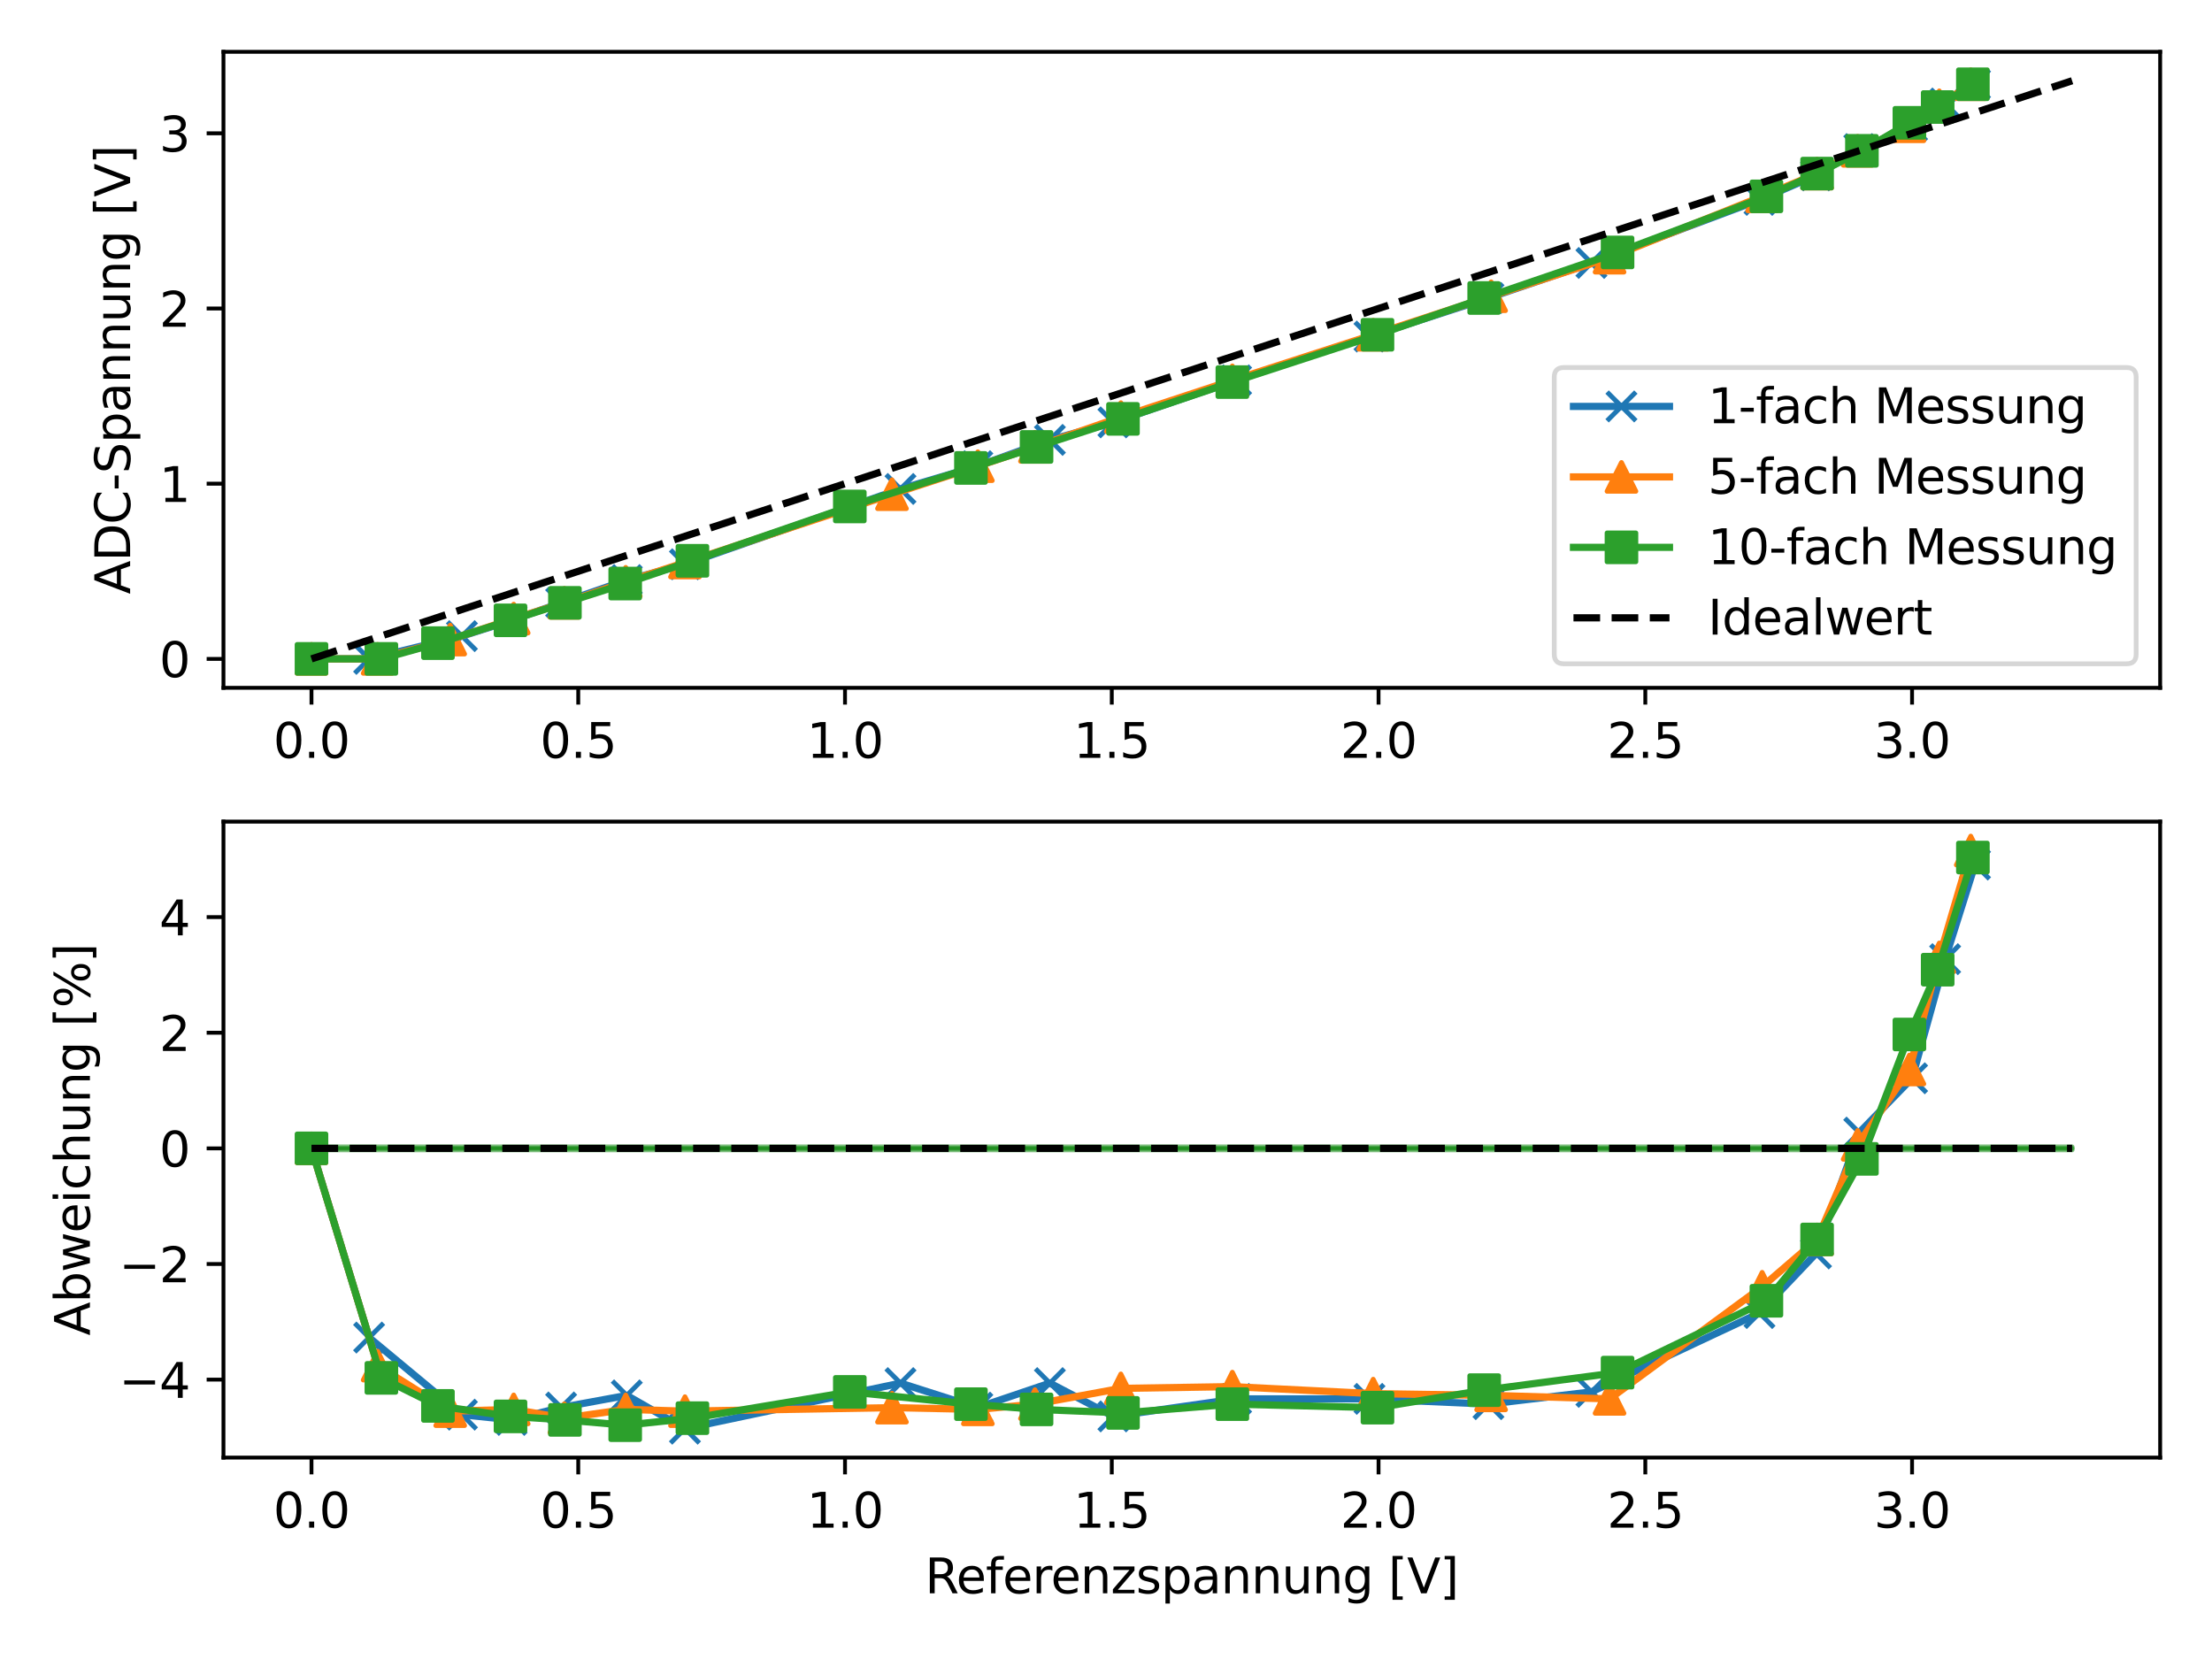 <?xml version="1.0" encoding="utf-8" standalone="no"?>
<!DOCTYPE svg PUBLIC "-//W3C//DTD SVG 1.1//EN"
  "http://www.w3.org/Graphics/SVG/1.1/DTD/svg11.dtd">
<svg xmlns:xlink="http://www.w3.org/1999/xlink" width="460.8pt" height="345.6pt" viewBox="0 0 460.8 345.6" xmlns="http://www.w3.org/2000/svg" version="1.1">
 <defs>
  <style type="text/css">*{stroke-linejoin: round; stroke-linecap: butt}</style>
 </defs>
 <g id="figure_1">
  <g id="patch_1">
   <path d="M 0 345.6 
L 460.8 345.6 
L 460.8 0 
L 0 0 
z
" style="fill: #ffffff"/>
  </g>
  <g id="axes_1">
   <g id="patch_2">
    <path d="M 46.55 143.28 
L 450 143.28 
L 450 10.8 
L 46.55 10.8 
z
" style="fill: #ffffff"/>
   </g>
   <g id="matplotlib.axis_1">
    <g id="xtick_1">
     <g id="line2d_1">
      <defs>
       <path id="m9954d5f77c" d="M 0 0 
L 0 3.5 
" style="stroke: #000000; stroke-width: 0.8"/>
      </defs>
      <g>
       <use xlink:href="#m9954d5f77c" x="64.889" y="143.28" style="stroke: #000000; stroke-width: 0.8"/>
      </g>
     </g>
     <g id="text_1">
      <!-- 0.0 -->
      <g transform="translate(56.937 157.878) scale(0.1 -0.1)">
       <defs>
        <path id="DejaVuSans-30" d="M 2034 4250 
Q 1547 4250 1301 3770 
Q 1056 3291 1056 2328 
Q 1056 1369 1301 889 
Q 1547 409 2034 409 
Q 2525 409 2770 889 
Q 3016 1369 3016 2328 
Q 3016 3291 2770 3770 
Q 2525 4250 2034 4250 
z
M 2034 4750 
Q 2819 4750 3233 4129 
Q 3647 3509 3647 2328 
Q 3647 1150 3233 529 
Q 2819 -91 2034 -91 
Q 1250 -91 836 529 
Q 422 1150 422 2328 
Q 422 3509 836 4129 
Q 1250 4750 2034 4750 
z
" transform="scale(0.016)"/>
        <path id="DejaVuSans-2e" d="M 684 794 
L 1344 794 
L 1344 0 
L 684 0 
L 684 794 
z
" transform="scale(0.016)"/>
       </defs>
       <use xlink:href="#DejaVuSans-30"/>
       <use xlink:href="#DejaVuSans-2e" x="63.623"/>
       <use xlink:href="#DejaVuSans-30" x="95.41"/>
      </g>
     </g>
    </g>
    <g id="xtick_2">
     <g id="line2d_2">
      <g>
       <use xlink:href="#m9954d5f77c" x="120.46" y="143.28" style="stroke: #000000; stroke-width: 0.8"/>
      </g>
     </g>
     <g id="text_2">
      <!-- 0.5 -->
      <g transform="translate(112.509 157.878) scale(0.1 -0.1)">
       <defs>
        <path id="DejaVuSans-35" d="M 691 4666 
L 3169 4666 
L 3169 4134 
L 1269 4134 
L 1269 2991 
Q 1406 3038 1543 3061 
Q 1681 3084 1819 3084 
Q 2600 3084 3056 2656 
Q 3513 2228 3513 1497 
Q 3513 744 3044 326 
Q 2575 -91 1722 -91 
Q 1428 -91 1123 -41 
Q 819 9 494 109 
L 494 744 
Q 775 591 1075 516 
Q 1375 441 1709 441 
Q 2250 441 2565 725 
Q 2881 1009 2881 1497 
Q 2881 1984 2565 2268 
Q 2250 2553 1709 2553 
Q 1456 2553 1204 2497 
Q 953 2441 691 2322 
L 691 4666 
z
" transform="scale(0.016)"/>
       </defs>
       <use xlink:href="#DejaVuSans-30"/>
       <use xlink:href="#DejaVuSans-2e" x="63.623"/>
       <use xlink:href="#DejaVuSans-35" x="95.41"/>
      </g>
     </g>
    </g>
    <g id="xtick_3">
     <g id="line2d_3">
      <g>
       <use xlink:href="#m9954d5f77c" x="176.032" y="143.28" style="stroke: #000000; stroke-width: 0.8"/>
      </g>
     </g>
     <g id="text_3">
      <!-- 1.0 -->
      <g transform="translate(168.08 157.878) scale(0.1 -0.1)">
       <defs>
        <path id="DejaVuSans-31" d="M 794 531 
L 1825 531 
L 1825 4091 
L 703 3866 
L 703 4441 
L 1819 4666 
L 2450 4666 
L 2450 531 
L 3481 531 
L 3481 0 
L 794 0 
L 794 531 
z
" transform="scale(0.016)"/>
       </defs>
       <use xlink:href="#DejaVuSans-31"/>
       <use xlink:href="#DejaVuSans-2e" x="63.623"/>
       <use xlink:href="#DejaVuSans-30" x="95.41"/>
      </g>
     </g>
    </g>
    <g id="xtick_4">
     <g id="line2d_4">
      <g>
       <use xlink:href="#m9954d5f77c" x="231.604" y="143.28" style="stroke: #000000; stroke-width: 0.8"/>
      </g>
     </g>
     <g id="text_4">
      <!-- 1.5 -->
      <g transform="translate(223.652 157.878) scale(0.1 -0.1)">
       <use xlink:href="#DejaVuSans-31"/>
       <use xlink:href="#DejaVuSans-2e" x="63.623"/>
       <use xlink:href="#DejaVuSans-35" x="95.41"/>
      </g>
     </g>
    </g>
    <g id="xtick_5">
     <g id="line2d_5">
      <g>
       <use xlink:href="#m9954d5f77c" x="287.175" y="143.28" style="stroke: #000000; stroke-width: 0.8"/>
      </g>
     </g>
     <g id="text_5">
      <!-- 2.0 -->
      <g transform="translate(279.224 157.878) scale(0.1 -0.1)">
       <defs>
        <path id="DejaVuSans-32" d="M 1228 531 
L 3431 531 
L 3431 0 
L 469 0 
L 469 531 
Q 828 903 1448 1529 
Q 2069 2156 2228 2338 
Q 2531 2678 2651 2914 
Q 2772 3150 2772 3378 
Q 2772 3750 2511 3984 
Q 2250 4219 1831 4219 
Q 1534 4219 1204 4116 
Q 875 4013 500 3803 
L 500 4441 
Q 881 4594 1212 4672 
Q 1544 4750 1819 4750 
Q 2544 4750 2975 4387 
Q 3406 4025 3406 3419 
Q 3406 3131 3298 2873 
Q 3191 2616 2906 2266 
Q 2828 2175 2409 1742 
Q 1991 1309 1228 531 
z
" transform="scale(0.016)"/>
       </defs>
       <use xlink:href="#DejaVuSans-32"/>
       <use xlink:href="#DejaVuSans-2e" x="63.623"/>
       <use xlink:href="#DejaVuSans-30" x="95.41"/>
      </g>
     </g>
    </g>
    <g id="xtick_6">
     <g id="line2d_6">
      <g>
       <use xlink:href="#m9954d5f77c" x="342.747" y="143.28" style="stroke: #000000; stroke-width: 0.8"/>
      </g>
     </g>
     <g id="text_6">
      <!-- 2.5 -->
      <g transform="translate(334.795 157.878) scale(0.1 -0.1)">
       <use xlink:href="#DejaVuSans-32"/>
       <use xlink:href="#DejaVuSans-2e" x="63.623"/>
       <use xlink:href="#DejaVuSans-35" x="95.41"/>
      </g>
     </g>
    </g>
    <g id="xtick_7">
     <g id="line2d_7">
      <g>
       <use xlink:href="#m9954d5f77c" x="398.318" y="143.28" style="stroke: #000000; stroke-width: 0.8"/>
      </g>
     </g>
     <g id="text_7">
      <!-- 3.0 -->
      <g transform="translate(390.367 157.878) scale(0.1 -0.1)">
       <defs>
        <path id="DejaVuSans-33" d="M 2597 2516 
Q 3050 2419 3304 2112 
Q 3559 1806 3559 1356 
Q 3559 666 3084 287 
Q 2609 -91 1734 -91 
Q 1441 -91 1130 -33 
Q 819 25 488 141 
L 488 750 
Q 750 597 1062 519 
Q 1375 441 1716 441 
Q 2309 441 2620 675 
Q 2931 909 2931 1356 
Q 2931 1769 2642 2001 
Q 2353 2234 1838 2234 
L 1294 2234 
L 1294 2753 
L 1863 2753 
Q 2328 2753 2575 2939 
Q 2822 3125 2822 3475 
Q 2822 3834 2567 4026 
Q 2313 4219 1838 4219 
Q 1578 4219 1281 4162 
Q 984 4106 628 3988 
L 628 4550 
Q 988 4650 1302 4700 
Q 1616 4750 1894 4750 
Q 2613 4750 3031 4423 
Q 3450 4097 3450 3541 
Q 3450 3153 3228 2886 
Q 3006 2619 2597 2516 
z
" transform="scale(0.016)"/>
       </defs>
       <use xlink:href="#DejaVuSans-33"/>
       <use xlink:href="#DejaVuSans-2e" x="63.623"/>
       <use xlink:href="#DejaVuSans-30" x="95.41"/>
      </g>
     </g>
    </g>
   </g>
   <g id="matplotlib.axis_2">
    <g id="ytick_1">
     <g id="line2d_8">
      <defs>
       <path id="md043bcadcd" d="M 0 0 
L -3.5 0 
" style="stroke: #000000; stroke-width: 0.8"/>
      </defs>
      <g>
       <use xlink:href="#md043bcadcd" x="46.55" y="137.258" style="stroke: #000000; stroke-width: 0.8"/>
      </g>
     </g>
     <g id="text_8">
      <!-- 0 -->
      <g transform="translate(33.188 141.057) scale(0.1 -0.1)">
       <use xlink:href="#DejaVuSans-30"/>
      </g>
     </g>
    </g>
    <g id="ytick_2">
     <g id="line2d_9">
      <g>
       <use xlink:href="#md043bcadcd" x="46.55" y="100.762" style="stroke: #000000; stroke-width: 0.8"/>
      </g>
     </g>
     <g id="text_9">
      <!-- 1 -->
      <g transform="translate(33.188 104.562) scale(0.1 -0.1)">
       <use xlink:href="#DejaVuSans-31"/>
      </g>
     </g>
    </g>
    <g id="ytick_3">
     <g id="line2d_10">
      <g>
       <use xlink:href="#md043bcadcd" x="46.55" y="64.266" style="stroke: #000000; stroke-width: 0.8"/>
      </g>
     </g>
     <g id="text_10">
      <!-- 2 -->
      <g transform="translate(33.188 68.066) scale(0.1 -0.1)">
       <use xlink:href="#DejaVuSans-32"/>
      </g>
     </g>
    </g>
    <g id="ytick_4">
     <g id="line2d_11">
      <g>
       <use xlink:href="#md043bcadcd" x="46.55" y="27.771" style="stroke: #000000; stroke-width: 0.8"/>
      </g>
     </g>
     <g id="text_11">
      <!-- 3 -->
      <g transform="translate(33.188 31.57) scale(0.1 -0.1)">
       <use xlink:href="#DejaVuSans-33"/>
      </g>
     </g>
    </g>
    <g id="text_12">
     <!-- ADC-Spannung [V] -->
     <g transform="translate(27.108 123.778) rotate(-90) scale(0.1 -0.1)">
      <defs>
       <path id="DejaVuSans-41" d="M 2188 4044 
L 1331 1722 
L 3047 1722 
L 2188 4044 
z
M 1831 4666 
L 2547 4666 
L 4325 0 
L 3669 0 
L 3244 1197 
L 1141 1197 
L 716 0 
L 50 0 
L 1831 4666 
z
" transform="scale(0.016)"/>
       <path id="DejaVuSans-44" d="M 1259 4147 
L 1259 519 
L 2022 519 
Q 2988 519 3436 956 
Q 3884 1394 3884 2338 
Q 3884 3275 3436 3711 
Q 2988 4147 2022 4147 
L 1259 4147 
z
M 628 4666 
L 1925 4666 
Q 3281 4666 3915 4102 
Q 4550 3538 4550 2338 
Q 4550 1131 3912 565 
Q 3275 0 1925 0 
L 628 0 
L 628 4666 
z
" transform="scale(0.016)"/>
       <path id="DejaVuSans-43" d="M 4122 4306 
L 4122 3641 
Q 3803 3938 3442 4084 
Q 3081 4231 2675 4231 
Q 1875 4231 1450 3742 
Q 1025 3253 1025 2328 
Q 1025 1406 1450 917 
Q 1875 428 2675 428 
Q 3081 428 3442 575 
Q 3803 722 4122 1019 
L 4122 359 
Q 3791 134 3420 21 
Q 3050 -91 2638 -91 
Q 1578 -91 968 557 
Q 359 1206 359 2328 
Q 359 3453 968 4101 
Q 1578 4750 2638 4750 
Q 3056 4750 3426 4639 
Q 3797 4528 4122 4306 
z
" transform="scale(0.016)"/>
       <path id="DejaVuSans-2d" d="M 313 2009 
L 1997 2009 
L 1997 1497 
L 313 1497 
L 313 2009 
z
" transform="scale(0.016)"/>
       <path id="DejaVuSans-53" d="M 3425 4513 
L 3425 3897 
Q 3066 4069 2747 4153 
Q 2428 4238 2131 4238 
Q 1616 4238 1336 4038 
Q 1056 3838 1056 3469 
Q 1056 3159 1242 3001 
Q 1428 2844 1947 2747 
L 2328 2669 
Q 3034 2534 3370 2195 
Q 3706 1856 3706 1288 
Q 3706 609 3251 259 
Q 2797 -91 1919 -91 
Q 1588 -91 1214 -16 
Q 841 59 441 206 
L 441 856 
Q 825 641 1194 531 
Q 1563 422 1919 422 
Q 2459 422 2753 634 
Q 3047 847 3047 1241 
Q 3047 1584 2836 1778 
Q 2625 1972 2144 2069 
L 1759 2144 
Q 1053 2284 737 2584 
Q 422 2884 422 3419 
Q 422 4038 858 4394 
Q 1294 4750 2059 4750 
Q 2388 4750 2728 4690 
Q 3069 4631 3425 4513 
z
" transform="scale(0.016)"/>
       <path id="DejaVuSans-70" d="M 1159 525 
L 1159 -1331 
L 581 -1331 
L 581 3500 
L 1159 3500 
L 1159 2969 
Q 1341 3281 1617 3432 
Q 1894 3584 2278 3584 
Q 2916 3584 3314 3078 
Q 3713 2572 3713 1747 
Q 3713 922 3314 415 
Q 2916 -91 2278 -91 
Q 1894 -91 1617 61 
Q 1341 213 1159 525 
z
M 3116 1747 
Q 3116 2381 2855 2742 
Q 2594 3103 2138 3103 
Q 1681 3103 1420 2742 
Q 1159 2381 1159 1747 
Q 1159 1113 1420 752 
Q 1681 391 2138 391 
Q 2594 391 2855 752 
Q 3116 1113 3116 1747 
z
" transform="scale(0.016)"/>
       <path id="DejaVuSans-61" d="M 2194 1759 
Q 1497 1759 1228 1600 
Q 959 1441 959 1056 
Q 959 750 1161 570 
Q 1363 391 1709 391 
Q 2188 391 2477 730 
Q 2766 1069 2766 1631 
L 2766 1759 
L 2194 1759 
z
M 3341 1997 
L 3341 0 
L 2766 0 
L 2766 531 
Q 2569 213 2275 61 
Q 1981 -91 1556 -91 
Q 1019 -91 701 211 
Q 384 513 384 1019 
Q 384 1609 779 1909 
Q 1175 2209 1959 2209 
L 2766 2209 
L 2766 2266 
Q 2766 2663 2505 2880 
Q 2244 3097 1772 3097 
Q 1472 3097 1187 3025 
Q 903 2953 641 2809 
L 641 3341 
Q 956 3463 1253 3523 
Q 1550 3584 1831 3584 
Q 2591 3584 2966 3190 
Q 3341 2797 3341 1997 
z
" transform="scale(0.016)"/>
       <path id="DejaVuSans-6e" d="M 3513 2113 
L 3513 0 
L 2938 0 
L 2938 2094 
Q 2938 2591 2744 2837 
Q 2550 3084 2163 3084 
Q 1697 3084 1428 2787 
Q 1159 2491 1159 1978 
L 1159 0 
L 581 0 
L 581 3500 
L 1159 3500 
L 1159 2956 
Q 1366 3272 1645 3428 
Q 1925 3584 2291 3584 
Q 2894 3584 3203 3211 
Q 3513 2838 3513 2113 
z
" transform="scale(0.016)"/>
       <path id="DejaVuSans-75" d="M 544 1381 
L 544 3500 
L 1119 3500 
L 1119 1403 
Q 1119 906 1312 657 
Q 1506 409 1894 409 
Q 2359 409 2629 706 
Q 2900 1003 2900 1516 
L 2900 3500 
L 3475 3500 
L 3475 0 
L 2900 0 
L 2900 538 
Q 2691 219 2414 64 
Q 2138 -91 1772 -91 
Q 1169 -91 856 284 
Q 544 659 544 1381 
z
M 1991 3584 
L 1991 3584 
z
" transform="scale(0.016)"/>
       <path id="DejaVuSans-67" d="M 2906 1791 
Q 2906 2416 2648 2759 
Q 2391 3103 1925 3103 
Q 1463 3103 1205 2759 
Q 947 2416 947 1791 
Q 947 1169 1205 825 
Q 1463 481 1925 481 
Q 2391 481 2648 825 
Q 2906 1169 2906 1791 
z
M 3481 434 
Q 3481 -459 3084 -895 
Q 2688 -1331 1869 -1331 
Q 1566 -1331 1297 -1286 
Q 1028 -1241 775 -1147 
L 775 -588 
Q 1028 -725 1275 -790 
Q 1522 -856 1778 -856 
Q 2344 -856 2625 -561 
Q 2906 -266 2906 331 
L 2906 616 
Q 2728 306 2450 153 
Q 2172 0 1784 0 
Q 1141 0 747 490 
Q 353 981 353 1791 
Q 353 2603 747 3093 
Q 1141 3584 1784 3584 
Q 2172 3584 2450 3431 
Q 2728 3278 2906 2969 
L 2906 3500 
L 3481 3500 
L 3481 434 
z
" transform="scale(0.016)"/>
       <path id="DejaVuSans-20" transform="scale(0.016)"/>
       <path id="DejaVuSans-5b" d="M 550 4863 
L 1875 4863 
L 1875 4416 
L 1125 4416 
L 1125 -397 
L 1875 -397 
L 1875 -844 
L 550 -844 
L 550 4863 
z
" transform="scale(0.016)"/>
       <path id="DejaVuSans-56" d="M 1831 0 
L 50 4666 
L 709 4666 
L 2188 738 
L 3669 4666 
L 4325 4666 
L 2547 0 
L 1831 0 
z
" transform="scale(0.016)"/>
       <path id="DejaVuSans-5d" d="M 1947 4863 
L 1947 -844 
L 622 -844 
L 622 -397 
L 1369 -397 
L 1369 4416 
L 622 4416 
L 622 4863 
L 1947 4863 
z
" transform="scale(0.016)"/>
      </defs>
      <use xlink:href="#DejaVuSans-41"/>
      <use xlink:href="#DejaVuSans-44" x="68.408"/>
      <use xlink:href="#DejaVuSans-43" x="145.41"/>
      <use xlink:href="#DejaVuSans-2d" x="215.234"/>
      <use xlink:href="#DejaVuSans-53" x="251.318"/>
      <use xlink:href="#DejaVuSans-70" x="314.795"/>
      <use xlink:href="#DejaVuSans-61" x="378.271"/>
      <use xlink:href="#DejaVuSans-6e" x="439.551"/>
      <use xlink:href="#DejaVuSans-6e" x="502.93"/>
      <use xlink:href="#DejaVuSans-75" x="566.309"/>
      <use xlink:href="#DejaVuSans-6e" x="629.688"/>
      <use xlink:href="#DejaVuSans-67" x="693.066"/>
      <use xlink:href="#DejaVuSans-20" x="756.543"/>
      <use xlink:href="#DejaVuSans-5b" x="788.33"/>
      <use xlink:href="#DejaVuSans-56" x="827.344"/>
      <use xlink:href="#DejaVuSans-5d" x="895.752"/>
     </g>
    </g>
   </g>
   <g id="line2d_12">
    <path d="M 64.889 137.258 
L 76.892 137.258 
L 96.231 132.514 
L 106.567 129.229 
L 116.893 125.58 
L 130.574 120.835 
L 142.689 117.55 
L 187.591 101.857 
L 203.595 97.113 
L 218.711 91.638 
L 231.937 87.989 
L 257.5 79.23 
L 285.286 70.106 
L 310.071 62.077 
L 331.521 54.778 
L 366.531 41.639 
L 378.313 36.53 
L 387.315 31.055 
L 398.318 26.311 
L 405.209 21.566 
L 411.433 17.552 
" clip-path="url(#pb9a28dafc4)" style="fill: none; stroke: #1f77b4; stroke-width: 1.5; stroke-linecap: square"/>
    <defs>
     <path id="mf6008579cf" d="M -3 3 
L 3 -3 
M -3 -3 
L 3 3 
" style="stroke: #1f77b4"/>
    </defs>
    <g clip-path="url(#pb9a28dafc4)">
     <use xlink:href="#mf6008579cf" x="64.889" y="137.258" style="fill: #1f77b4; stroke: #1f77b4"/>
     <use xlink:href="#mf6008579cf" x="76.892" y="137.258" style="fill: #1f77b4; stroke: #1f77b4"/>
     <use xlink:href="#mf6008579cf" x="96.231" y="132.514" style="fill: #1f77b4; stroke: #1f77b4"/>
     <use xlink:href="#mf6008579cf" x="106.567" y="129.229" style="fill: #1f77b4; stroke: #1f77b4"/>
     <use xlink:href="#mf6008579cf" x="116.893" y="125.58" style="fill: #1f77b4; stroke: #1f77b4"/>
     <use xlink:href="#mf6008579cf" x="130.574" y="120.835" style="fill: #1f77b4; stroke: #1f77b4"/>
     <use xlink:href="#mf6008579cf" x="142.689" y="117.55" style="fill: #1f77b4; stroke: #1f77b4"/>
     <use xlink:href="#mf6008579cf" x="187.591" y="101.857" style="fill: #1f77b4; stroke: #1f77b4"/>
     <use xlink:href="#mf6008579cf" x="203.595" y="97.113" style="fill: #1f77b4; stroke: #1f77b4"/>
     <use xlink:href="#mf6008579cf" x="218.711" y="91.638" style="fill: #1f77b4; stroke: #1f77b4"/>
     <use xlink:href="#mf6008579cf" x="231.937" y="87.989" style="fill: #1f77b4; stroke: #1f77b4"/>
     <use xlink:href="#mf6008579cf" x="257.5" y="79.23" style="fill: #1f77b4; stroke: #1f77b4"/>
     <use xlink:href="#mf6008579cf" x="285.286" y="70.106" style="fill: #1f77b4; stroke: #1f77b4"/>
     <use xlink:href="#mf6008579cf" x="310.071" y="62.077" style="fill: #1f77b4; stroke: #1f77b4"/>
     <use xlink:href="#mf6008579cf" x="331.521" y="54.778" style="fill: #1f77b4; stroke: #1f77b4"/>
     <use xlink:href="#mf6008579cf" x="366.531" y="41.639" style="fill: #1f77b4; stroke: #1f77b4"/>
     <use xlink:href="#mf6008579cf" x="378.313" y="36.53" style="fill: #1f77b4; stroke: #1f77b4"/>
     <use xlink:href="#mf6008579cf" x="387.315" y="31.055" style="fill: #1f77b4; stroke: #1f77b4"/>
     <use xlink:href="#mf6008579cf" x="398.318" y="26.311" style="fill: #1f77b4; stroke: #1f77b4"/>
     <use xlink:href="#mf6008579cf" x="405.209" y="21.566" style="fill: #1f77b4; stroke: #1f77b4"/>
     <use xlink:href="#mf6008579cf" x="411.433" y="17.552" style="fill: #1f77b4; stroke: #1f77b4"/>
    </g>
   </g>
   <g id="line2d_13">
    <path d="M 64.889 137.258 
L 78.67 137.258 
L 93.786 133.244 
L 107.012 128.864 
L 117.571 125.58 
L 130.352 121.2 
L 142.689 117.185 
L 185.812 102.952 
L 203.707 97.113 
L 215.599 93.098 
L 233.493 86.894 
L 256.722 79.23 
L 286.064 69.741 
L 310.626 61.712 
L 335.3 53.683 
L 367.087 40.909 
L 378.535 36.165 
L 386.982 31.42 
L 397.763 26.311 
L 403.987 21.931 
L 410.544 17.552 
" clip-path="url(#pb9a28dafc4)" style="fill: none; stroke: #ff7f0e; stroke-width: 1.5; stroke-linecap: square"/>
    <defs>
     <path id="mb6e66a861a" d="M 0 -3 
L -3 3 
L 3 3 
z
" style="stroke: #ff7f0e; stroke-linejoin: miter"/>
    </defs>
    <g clip-path="url(#pb9a28dafc4)">
     <use xlink:href="#mb6e66a861a" x="64.889" y="137.258" style="fill: #ff7f0e; stroke: #ff7f0e; stroke-linejoin: miter"/>
     <use xlink:href="#mb6e66a861a" x="78.67" y="137.258" style="fill: #ff7f0e; stroke: #ff7f0e; stroke-linejoin: miter"/>
     <use xlink:href="#mb6e66a861a" x="93.786" y="133.244" style="fill: #ff7f0e; stroke: #ff7f0e; stroke-linejoin: miter"/>
     <use xlink:href="#mb6e66a861a" x="107.012" y="128.864" style="fill: #ff7f0e; stroke: #ff7f0e; stroke-linejoin: miter"/>
     <use xlink:href="#mb6e66a861a" x="117.571" y="125.58" style="fill: #ff7f0e; stroke: #ff7f0e; stroke-linejoin: miter"/>
     <use xlink:href="#mb6e66a861a" x="130.352" y="121.2" style="fill: #ff7f0e; stroke: #ff7f0e; stroke-linejoin: miter"/>
     <use xlink:href="#mb6e66a861a" x="142.689" y="117.185" style="fill: #ff7f0e; stroke: #ff7f0e; stroke-linejoin: miter"/>
     <use xlink:href="#mb6e66a861a" x="185.812" y="102.952" style="fill: #ff7f0e; stroke: #ff7f0e; stroke-linejoin: miter"/>
     <use xlink:href="#mb6e66a861a" x="203.707" y="97.113" style="fill: #ff7f0e; stroke: #ff7f0e; stroke-linejoin: miter"/>
     <use xlink:href="#mb6e66a861a" x="215.599" y="93.098" style="fill: #ff7f0e; stroke: #ff7f0e; stroke-linejoin: miter"/>
     <use xlink:href="#mb6e66a861a" x="233.493" y="86.894" style="fill: #ff7f0e; stroke: #ff7f0e; stroke-linejoin: miter"/>
     <use xlink:href="#mb6e66a861a" x="256.722" y="79.23" style="fill: #ff7f0e; stroke: #ff7f0e; stroke-linejoin: miter"/>
     <use xlink:href="#mb6e66a861a" x="286.064" y="69.741" style="fill: #ff7f0e; stroke: #ff7f0e; stroke-linejoin: miter"/>
     <use xlink:href="#mb6e66a861a" x="310.626" y="61.712" style="fill: #ff7f0e; stroke: #ff7f0e; stroke-linejoin: miter"/>
     <use xlink:href="#mb6e66a861a" x="335.3" y="53.683" style="fill: #ff7f0e; stroke: #ff7f0e; stroke-linejoin: miter"/>
     <use xlink:href="#mb6e66a861a" x="367.087" y="40.909" style="fill: #ff7f0e; stroke: #ff7f0e; stroke-linejoin: miter"/>
     <use xlink:href="#mb6e66a861a" x="378.535" y="36.165" style="fill: #ff7f0e; stroke: #ff7f0e; stroke-linejoin: miter"/>
     <use xlink:href="#mb6e66a861a" x="386.982" y="31.42" style="fill: #ff7f0e; stroke: #ff7f0e; stroke-linejoin: miter"/>
     <use xlink:href="#mb6e66a861a" x="397.763" y="26.311" style="fill: #ff7f0e; stroke: #ff7f0e; stroke-linejoin: miter"/>
     <use xlink:href="#mb6e66a861a" x="403.987" y="21.931" style="fill: #ff7f0e; stroke: #ff7f0e; stroke-linejoin: miter"/>
     <use xlink:href="#mb6e66a861a" x="410.544" y="17.552" style="fill: #ff7f0e; stroke: #ff7f0e; stroke-linejoin: miter"/>
    </g>
   </g>
   <g id="line2d_14">
    <path d="M 64.889 137.258 
L 79.448 137.258 
L 91.23 133.974 
L 106.345 129.229 
L 117.682 125.58 
L 130.241 121.565 
L 144.245 116.82 
L 177.032 105.507 
L 202.262 97.478 
L 215.932 93.098 
L 233.938 87.259 
L 256.722 79.595 
L 286.953 69.741 
L 309.182 62.077 
L 336.967 52.588 
L 367.976 40.909 
L 378.535 36.165 
L 387.871 31.42 
L 397.763 25.581 
L 403.653 22.296 
L 410.989 17.552 
" clip-path="url(#pb9a28dafc4)" style="fill: none; stroke: #2ca02c; stroke-width: 1.5; stroke-linecap: square"/>
    <defs>
     <path id="m5610c47d02" d="M -3 3 
L 3 3 
L 3 -3 
L -3 -3 
z
" style="stroke: #2ca02c; stroke-linejoin: miter"/>
    </defs>
    <g clip-path="url(#pb9a28dafc4)">
     <use xlink:href="#m5610c47d02" x="64.889" y="137.258" style="fill: #2ca02c; stroke: #2ca02c; stroke-linejoin: miter"/>
     <use xlink:href="#m5610c47d02" x="79.448" y="137.258" style="fill: #2ca02c; stroke: #2ca02c; stroke-linejoin: miter"/>
     <use xlink:href="#m5610c47d02" x="91.23" y="133.974" style="fill: #2ca02c; stroke: #2ca02c; stroke-linejoin: miter"/>
     <use xlink:href="#m5610c47d02" x="106.345" y="129.229" style="fill: #2ca02c; stroke: #2ca02c; stroke-linejoin: miter"/>
     <use xlink:href="#m5610c47d02" x="117.682" y="125.58" style="fill: #2ca02c; stroke: #2ca02c; stroke-linejoin: miter"/>
     <use xlink:href="#m5610c47d02" x="130.241" y="121.565" style="fill: #2ca02c; stroke: #2ca02c; stroke-linejoin: miter"/>
     <use xlink:href="#m5610c47d02" x="144.245" y="116.82" style="fill: #2ca02c; stroke: #2ca02c; stroke-linejoin: miter"/>
     <use xlink:href="#m5610c47d02" x="177.032" y="105.507" style="fill: #2ca02c; stroke: #2ca02c; stroke-linejoin: miter"/>
     <use xlink:href="#m5610c47d02" x="202.262" y="97.478" style="fill: #2ca02c; stroke: #2ca02c; stroke-linejoin: miter"/>
     <use xlink:href="#m5610c47d02" x="215.932" y="93.098" style="fill: #2ca02c; stroke: #2ca02c; stroke-linejoin: miter"/>
     <use xlink:href="#m5610c47d02" x="233.938" y="87.259" style="fill: #2ca02c; stroke: #2ca02c; stroke-linejoin: miter"/>
     <use xlink:href="#m5610c47d02" x="256.722" y="79.595" style="fill: #2ca02c; stroke: #2ca02c; stroke-linejoin: miter"/>
     <use xlink:href="#m5610c47d02" x="286.953" y="69.741" style="fill: #2ca02c; stroke: #2ca02c; stroke-linejoin: miter"/>
     <use xlink:href="#m5610c47d02" x="309.182" y="62.077" style="fill: #2ca02c; stroke: #2ca02c; stroke-linejoin: miter"/>
     <use xlink:href="#m5610c47d02" x="336.967" y="52.588" style="fill: #2ca02c; stroke: #2ca02c; stroke-linejoin: miter"/>
     <use xlink:href="#m5610c47d02" x="367.976" y="40.909" style="fill: #2ca02c; stroke: #2ca02c; stroke-linejoin: miter"/>
     <use xlink:href="#m5610c47d02" x="378.535" y="36.165" style="fill: #2ca02c; stroke: #2ca02c; stroke-linejoin: miter"/>
     <use xlink:href="#m5610c47d02" x="387.871" y="31.42" style="fill: #2ca02c; stroke: #2ca02c; stroke-linejoin: miter"/>
     <use xlink:href="#m5610c47d02" x="397.763" y="25.581" style="fill: #2ca02c; stroke: #2ca02c; stroke-linejoin: miter"/>
     <use xlink:href="#m5610c47d02" x="403.653" y="22.296" style="fill: #2ca02c; stroke: #2ca02c; stroke-linejoin: miter"/>
     <use xlink:href="#m5610c47d02" x="410.989" y="17.552" style="fill: #2ca02c; stroke: #2ca02c; stroke-linejoin: miter"/>
    </g>
   </g>
   <g id="line2d_15">
    <path d="M 64.889 137.258 
L 431.661 16.822 
" clip-path="url(#pb9a28dafc4)" style="fill: none; stroke-dasharray: 5.55,2.4; stroke-dashoffset: 0; stroke: #000000; stroke-width: 1.5"/>
   </g>
   <g id="patch_3">
    <path d="M 46.55 143.28 
L 46.55 10.8 
" style="fill: none; stroke: #000000; stroke-width: 0.8; stroke-linejoin: miter; stroke-linecap: square"/>
   </g>
   <g id="patch_4">
    <path d="M 450 143.28 
L 450 10.8 
" style="fill: none; stroke: #000000; stroke-width: 0.8; stroke-linejoin: miter; stroke-linecap: square"/>
   </g>
   <g id="patch_5">
    <path d="M 46.55 143.28 
L 450 143.28 
" style="fill: none; stroke: #000000; stroke-width: 0.8; stroke-linejoin: miter; stroke-linecap: square"/>
   </g>
   <g id="patch_6">
    <path d="M 46.55 10.8 
L 450 10.8 
" style="fill: none; stroke: #000000; stroke-width: 0.8; stroke-linejoin: miter; stroke-linecap: square"/>
   </g>
   <g id="legend_1">
    <g id="patch_7">
     <path d="M 325.781 138.28 
L 443 138.28 
Q 445 138.28 445 136.28 
L 445 78.567 
Q 445 76.567 443 76.567 
L 325.781 76.567 
Q 323.781 76.567 323.781 78.567 
L 323.781 136.28 
Q 323.781 138.28 325.781 138.28 
z
" style="fill: #ffffff; opacity: 0.8; stroke: #cccccc; stroke-linejoin: miter"/>
    </g>
    <g id="line2d_16">
     <path d="M 327.781 84.666 
L 337.781 84.666 
L 347.781 84.666 
" style="fill: none; stroke: #1f77b4; stroke-width: 1.5; stroke-linecap: square"/>
     <g>
      <use xlink:href="#mf6008579cf" x="337.781" y="84.666" style="fill: #1f77b4; stroke: #1f77b4"/>
     </g>
    </g>
    <g id="text_13">
     <!-- 1-fach Messung -->
     <g transform="translate(355.781 88.166) scale(0.1 -0.1)">
      <defs>
       <path id="DejaVuSans-66" d="M 2375 4863 
L 2375 4384 
L 1825 4384 
Q 1516 4384 1395 4259 
Q 1275 4134 1275 3809 
L 1275 3500 
L 2222 3500 
L 2222 3053 
L 1275 3053 
L 1275 0 
L 697 0 
L 697 3053 
L 147 3053 
L 147 3500 
L 697 3500 
L 697 3744 
Q 697 4328 969 4595 
Q 1241 4863 1831 4863 
L 2375 4863 
z
" transform="scale(0.016)"/>
       <path id="DejaVuSans-63" d="M 3122 3366 
L 3122 2828 
Q 2878 2963 2633 3030 
Q 2388 3097 2138 3097 
Q 1578 3097 1268 2742 
Q 959 2388 959 1747 
Q 959 1106 1268 751 
Q 1578 397 2138 397 
Q 2388 397 2633 464 
Q 2878 531 3122 666 
L 3122 134 
Q 2881 22 2623 -34 
Q 2366 -91 2075 -91 
Q 1284 -91 818 406 
Q 353 903 353 1747 
Q 353 2603 823 3093 
Q 1294 3584 2113 3584 
Q 2378 3584 2631 3529 
Q 2884 3475 3122 3366 
z
" transform="scale(0.016)"/>
       <path id="DejaVuSans-68" d="M 3513 2113 
L 3513 0 
L 2938 0 
L 2938 2094 
Q 2938 2591 2744 2837 
Q 2550 3084 2163 3084 
Q 1697 3084 1428 2787 
Q 1159 2491 1159 1978 
L 1159 0 
L 581 0 
L 581 4863 
L 1159 4863 
L 1159 2956 
Q 1366 3272 1645 3428 
Q 1925 3584 2291 3584 
Q 2894 3584 3203 3211 
Q 3513 2838 3513 2113 
z
" transform="scale(0.016)"/>
       <path id="DejaVuSans-4d" d="M 628 4666 
L 1569 4666 
L 2759 1491 
L 3956 4666 
L 4897 4666 
L 4897 0 
L 4281 0 
L 4281 4097 
L 3078 897 
L 2444 897 
L 1241 4097 
L 1241 0 
L 628 0 
L 628 4666 
z
" transform="scale(0.016)"/>
       <path id="DejaVuSans-65" d="M 3597 1894 
L 3597 1613 
L 953 1613 
Q 991 1019 1311 708 
Q 1631 397 2203 397 
Q 2534 397 2845 478 
Q 3156 559 3463 722 
L 3463 178 
Q 3153 47 2828 -22 
Q 2503 -91 2169 -91 
Q 1331 -91 842 396 
Q 353 884 353 1716 
Q 353 2575 817 3079 
Q 1281 3584 2069 3584 
Q 2775 3584 3186 3129 
Q 3597 2675 3597 1894 
z
M 3022 2063 
Q 3016 2534 2758 2815 
Q 2500 3097 2075 3097 
Q 1594 3097 1305 2825 
Q 1016 2553 972 2059 
L 3022 2063 
z
" transform="scale(0.016)"/>
       <path id="DejaVuSans-73" d="M 2834 3397 
L 2834 2853 
Q 2591 2978 2328 3040 
Q 2066 3103 1784 3103 
Q 1356 3103 1142 2972 
Q 928 2841 928 2578 
Q 928 2378 1081 2264 
Q 1234 2150 1697 2047 
L 1894 2003 
Q 2506 1872 2764 1633 
Q 3022 1394 3022 966 
Q 3022 478 2636 193 
Q 2250 -91 1575 -91 
Q 1294 -91 989 -36 
Q 684 19 347 128 
L 347 722 
Q 666 556 975 473 
Q 1284 391 1588 391 
Q 1994 391 2212 530 
Q 2431 669 2431 922 
Q 2431 1156 2273 1281 
Q 2116 1406 1581 1522 
L 1381 1569 
Q 847 1681 609 1914 
Q 372 2147 372 2553 
Q 372 3047 722 3315 
Q 1072 3584 1716 3584 
Q 2034 3584 2315 3537 
Q 2597 3491 2834 3397 
z
" transform="scale(0.016)"/>
      </defs>
      <use xlink:href="#DejaVuSans-31"/>
      <use xlink:href="#DejaVuSans-2d" x="63.623"/>
      <use xlink:href="#DejaVuSans-66" x="99.707"/>
      <use xlink:href="#DejaVuSans-61" x="134.912"/>
      <use xlink:href="#DejaVuSans-63" x="196.191"/>
      <use xlink:href="#DejaVuSans-68" x="251.172"/>
      <use xlink:href="#DejaVuSans-20" x="314.551"/>
      <use xlink:href="#DejaVuSans-4d" x="346.338"/>
      <use xlink:href="#DejaVuSans-65" x="432.617"/>
      <use xlink:href="#DejaVuSans-73" x="494.141"/>
      <use xlink:href="#DejaVuSans-73" x="546.24"/>
      <use xlink:href="#DejaVuSans-75" x="598.34"/>
      <use xlink:href="#DejaVuSans-6e" x="661.719"/>
      <use xlink:href="#DejaVuSans-67" x="725.098"/>
     </g>
    </g>
    <g id="line2d_17">
     <path d="M 327.781 99.344 
L 337.781 99.344 
L 347.781 99.344 
" style="fill: none; stroke: #ff7f0e; stroke-width: 1.5; stroke-linecap: square"/>
     <g>
      <use xlink:href="#mb6e66a861a" x="337.781" y="99.344" style="fill: #ff7f0e; stroke: #ff7f0e; stroke-linejoin: miter"/>
     </g>
    </g>
    <g id="text_14">
     <!-- 5-fach Messung -->
     <g transform="translate(355.781 102.844) scale(0.1 -0.1)">
      <use xlink:href="#DejaVuSans-35"/>
      <use xlink:href="#DejaVuSans-2d" x="63.623"/>
      <use xlink:href="#DejaVuSans-66" x="99.707"/>
      <use xlink:href="#DejaVuSans-61" x="134.912"/>
      <use xlink:href="#DejaVuSans-63" x="196.191"/>
      <use xlink:href="#DejaVuSans-68" x="251.172"/>
      <use xlink:href="#DejaVuSans-20" x="314.551"/>
      <use xlink:href="#DejaVuSans-4d" x="346.338"/>
      <use xlink:href="#DejaVuSans-65" x="432.617"/>
      <use xlink:href="#DejaVuSans-73" x="494.141"/>
      <use xlink:href="#DejaVuSans-73" x="546.24"/>
      <use xlink:href="#DejaVuSans-75" x="598.34"/>
      <use xlink:href="#DejaVuSans-6e" x="661.719"/>
      <use xlink:href="#DejaVuSans-67" x="725.098"/>
     </g>
    </g>
    <g id="line2d_18">
     <path d="M 327.781 114.022 
L 337.781 114.022 
L 347.781 114.022 
" style="fill: none; stroke: #2ca02c; stroke-width: 1.5; stroke-linecap: square"/>
     <g>
      <use xlink:href="#m5610c47d02" x="337.781" y="114.022" style="fill: #2ca02c; stroke: #2ca02c; stroke-linejoin: miter"/>
     </g>
    </g>
    <g id="text_15">
     <!-- 10-fach Messung -->
     <g transform="translate(355.781 117.522) scale(0.1 -0.1)">
      <use xlink:href="#DejaVuSans-31"/>
      <use xlink:href="#DejaVuSans-30" x="63.623"/>
      <use xlink:href="#DejaVuSans-2d" x="127.246"/>
      <use xlink:href="#DejaVuSans-66" x="163.33"/>
      <use xlink:href="#DejaVuSans-61" x="198.535"/>
      <use xlink:href="#DejaVuSans-63" x="259.814"/>
      <use xlink:href="#DejaVuSans-68" x="314.795"/>
      <use xlink:href="#DejaVuSans-20" x="378.174"/>
      <use xlink:href="#DejaVuSans-4d" x="409.961"/>
      <use xlink:href="#DejaVuSans-65" x="496.24"/>
      <use xlink:href="#DejaVuSans-73" x="557.764"/>
      <use xlink:href="#DejaVuSans-73" x="609.863"/>
      <use xlink:href="#DejaVuSans-75" x="661.963"/>
      <use xlink:href="#DejaVuSans-6e" x="725.342"/>
      <use xlink:href="#DejaVuSans-67" x="788.721"/>
     </g>
    </g>
    <g id="line2d_19">
     <path d="M 327.781 128.7 
L 337.781 128.7 
L 347.781 128.7 
" style="fill: none; stroke-dasharray: 5.55,2.4; stroke-dashoffset: 0; stroke: #000000; stroke-width: 1.5"/>
    </g>
    <g id="text_16">
     <!-- Idealwert -->
     <g transform="translate(355.781 132.2) scale(0.1 -0.1)">
      <defs>
       <path id="DejaVuSans-49" d="M 628 4666 
L 1259 4666 
L 1259 0 
L 628 0 
L 628 4666 
z
" transform="scale(0.016)"/>
       <path id="DejaVuSans-64" d="M 2906 2969 
L 2906 4863 
L 3481 4863 
L 3481 0 
L 2906 0 
L 2906 525 
Q 2725 213 2448 61 
Q 2172 -91 1784 -91 
Q 1150 -91 751 415 
Q 353 922 353 1747 
Q 353 2572 751 3078 
Q 1150 3584 1784 3584 
Q 2172 3584 2448 3432 
Q 2725 3281 2906 2969 
z
M 947 1747 
Q 947 1113 1208 752 
Q 1469 391 1925 391 
Q 2381 391 2643 752 
Q 2906 1113 2906 1747 
Q 2906 2381 2643 2742 
Q 2381 3103 1925 3103 
Q 1469 3103 1208 2742 
Q 947 2381 947 1747 
z
" transform="scale(0.016)"/>
       <path id="DejaVuSans-6c" d="M 603 4863 
L 1178 4863 
L 1178 0 
L 603 0 
L 603 4863 
z
" transform="scale(0.016)"/>
       <path id="DejaVuSans-77" d="M 269 3500 
L 844 3500 
L 1563 769 
L 2278 3500 
L 2956 3500 
L 3675 769 
L 4391 3500 
L 4966 3500 
L 4050 0 
L 3372 0 
L 2619 2869 
L 1863 0 
L 1184 0 
L 269 3500 
z
" transform="scale(0.016)"/>
       <path id="DejaVuSans-72" d="M 2631 2963 
Q 2534 3019 2420 3045 
Q 2306 3072 2169 3072 
Q 1681 3072 1420 2755 
Q 1159 2438 1159 1844 
L 1159 0 
L 581 0 
L 581 3500 
L 1159 3500 
L 1159 2956 
Q 1341 3275 1631 3429 
Q 1922 3584 2338 3584 
Q 2397 3584 2469 3576 
Q 2541 3569 2628 3553 
L 2631 2963 
z
" transform="scale(0.016)"/>
       <path id="DejaVuSans-74" d="M 1172 4494 
L 1172 3500 
L 2356 3500 
L 2356 3053 
L 1172 3053 
L 1172 1153 
Q 1172 725 1289 603 
Q 1406 481 1766 481 
L 2356 481 
L 2356 0 
L 1766 0 
Q 1100 0 847 248 
Q 594 497 594 1153 
L 594 3053 
L 172 3053 
L 172 3500 
L 594 3500 
L 594 4494 
L 1172 4494 
z
" transform="scale(0.016)"/>
      </defs>
      <use xlink:href="#DejaVuSans-49"/>
      <use xlink:href="#DejaVuSans-64" x="29.492"/>
      <use xlink:href="#DejaVuSans-65" x="92.969"/>
      <use xlink:href="#DejaVuSans-61" x="154.492"/>
      <use xlink:href="#DejaVuSans-6c" x="215.771"/>
      <use xlink:href="#DejaVuSans-77" x="243.555"/>
      <use xlink:href="#DejaVuSans-65" x="325.342"/>
      <use xlink:href="#DejaVuSans-72" x="386.865"/>
      <use xlink:href="#DejaVuSans-74" x="427.979"/>
     </g>
    </g>
   </g>
  </g>
  <g id="axes_2">
   <g id="patch_8">
    <path d="M 46.55 303.64 
L 450 303.64 
L 450 171.16 
L 46.55 171.16 
z
" style="fill: #ffffff"/>
   </g>
   <g id="PolyCollection_1">
    <defs>
     <path id="mfec26441ae" d="M 64.889 -106.375 
L 64.889 -106.689 
L 431.661 -106.689 
L 431.661 -106.375 
L 431.661 -106.375 
L 64.889 -106.375 
z
" style="stroke: #008000; stroke-opacity: 0.5"/>
    </defs>
    <g clip-path="url(#pd65d782f5b)">
     <use xlink:href="#mfec26441ae" x="0" y="345.6" style="fill: #008000; fill-opacity: 0.5; stroke: #008000; stroke-opacity: 0.5"/>
    </g>
   </g>
   <g id="PolyCollection_2">
    <defs>
     <path id="m472feeb99b" d="M 64.889 -106.375 
L 64.889 -106.061 
L 431.661 -106.061 
L 431.661 -106.375 
L 431.661 -106.375 
L 64.889 -106.375 
z
" style="stroke: #008000; stroke-opacity: 0.5"/>
    </defs>
    <g clip-path="url(#pd65d782f5b)">
     <use xlink:href="#m472feeb99b" x="0" y="345.6" style="fill: #008000; fill-opacity: 0.5; stroke: #008000; stroke-opacity: 0.5"/>
    </g>
   </g>
   <g id="matplotlib.axis_3">
    <g id="xtick_8">
     <g id="line2d_20">
      <g>
       <use xlink:href="#m9954d5f77c" x="64.889" y="303.64" style="stroke: #000000; stroke-width: 0.8"/>
      </g>
     </g>
     <g id="text_17">
      <!-- 0.0 -->
      <g transform="translate(56.937 318.238) scale(0.1 -0.1)">
       <use xlink:href="#DejaVuSans-30"/>
       <use xlink:href="#DejaVuSans-2e" x="63.623"/>
       <use xlink:href="#DejaVuSans-30" x="95.41"/>
      </g>
     </g>
    </g>
    <g id="xtick_9">
     <g id="line2d_21">
      <g>
       <use xlink:href="#m9954d5f77c" x="120.46" y="303.64" style="stroke: #000000; stroke-width: 0.8"/>
      </g>
     </g>
     <g id="text_18">
      <!-- 0.5 -->
      <g transform="translate(112.509 318.238) scale(0.1 -0.1)">
       <use xlink:href="#DejaVuSans-30"/>
       <use xlink:href="#DejaVuSans-2e" x="63.623"/>
       <use xlink:href="#DejaVuSans-35" x="95.41"/>
      </g>
     </g>
    </g>
    <g id="xtick_10">
     <g id="line2d_22">
      <g>
       <use xlink:href="#m9954d5f77c" x="176.032" y="303.64" style="stroke: #000000; stroke-width: 0.8"/>
      </g>
     </g>
     <g id="text_19">
      <!-- 1.0 -->
      <g transform="translate(168.08 318.238) scale(0.1 -0.1)">
       <use xlink:href="#DejaVuSans-31"/>
       <use xlink:href="#DejaVuSans-2e" x="63.623"/>
       <use xlink:href="#DejaVuSans-30" x="95.41"/>
      </g>
     </g>
    </g>
    <g id="xtick_11">
     <g id="line2d_23">
      <g>
       <use xlink:href="#m9954d5f77c" x="231.604" y="303.64" style="stroke: #000000; stroke-width: 0.8"/>
      </g>
     </g>
     <g id="text_20">
      <!-- 1.5 -->
      <g transform="translate(223.652 318.238) scale(0.1 -0.1)">
       <use xlink:href="#DejaVuSans-31"/>
       <use xlink:href="#DejaVuSans-2e" x="63.623"/>
       <use xlink:href="#DejaVuSans-35" x="95.41"/>
      </g>
     </g>
    </g>
    <g id="xtick_12">
     <g id="line2d_24">
      <g>
       <use xlink:href="#m9954d5f77c" x="287.175" y="303.64" style="stroke: #000000; stroke-width: 0.8"/>
      </g>
     </g>
     <g id="text_21">
      <!-- 2.0 -->
      <g transform="translate(279.224 318.238) scale(0.1 -0.1)">
       <use xlink:href="#DejaVuSans-32"/>
       <use xlink:href="#DejaVuSans-2e" x="63.623"/>
       <use xlink:href="#DejaVuSans-30" x="95.41"/>
      </g>
     </g>
    </g>
    <g id="xtick_13">
     <g id="line2d_25">
      <g>
       <use xlink:href="#m9954d5f77c" x="342.747" y="303.64" style="stroke: #000000; stroke-width: 0.8"/>
      </g>
     </g>
     <g id="text_22">
      <!-- 2.5 -->
      <g transform="translate(334.795 318.238) scale(0.1 -0.1)">
       <use xlink:href="#DejaVuSans-32"/>
       <use xlink:href="#DejaVuSans-2e" x="63.623"/>
       <use xlink:href="#DejaVuSans-35" x="95.41"/>
      </g>
     </g>
    </g>
    <g id="xtick_14">
     <g id="line2d_26">
      <g>
       <use xlink:href="#m9954d5f77c" x="398.318" y="303.64" style="stroke: #000000; stroke-width: 0.8"/>
      </g>
     </g>
     <g id="text_23">
      <!-- 3.0 -->
      <g transform="translate(390.367 318.238) scale(0.1 -0.1)">
       <use xlink:href="#DejaVuSans-33"/>
       <use xlink:href="#DejaVuSans-2e" x="63.623"/>
       <use xlink:href="#DejaVuSans-30" x="95.41"/>
      </g>
     </g>
    </g>
    <g id="text_24">
     <!-- Referenzspannung [V] -->
     <g transform="translate(192.697 331.917) scale(0.1 -0.1)">
      <defs>
       <path id="DejaVuSans-52" d="M 2841 2188 
Q 3044 2119 3236 1894 
Q 3428 1669 3622 1275 
L 4263 0 
L 3584 0 
L 2988 1197 
Q 2756 1666 2539 1819 
Q 2322 1972 1947 1972 
L 1259 1972 
L 1259 0 
L 628 0 
L 628 4666 
L 2053 4666 
Q 2853 4666 3247 4331 
Q 3641 3997 3641 3322 
Q 3641 2881 3436 2590 
Q 3231 2300 2841 2188 
z
M 1259 4147 
L 1259 2491 
L 2053 2491 
Q 2509 2491 2742 2702 
Q 2975 2913 2975 3322 
Q 2975 3731 2742 3939 
Q 2509 4147 2053 4147 
L 1259 4147 
z
" transform="scale(0.016)"/>
       <path id="DejaVuSans-7a" d="M 353 3500 
L 3084 3500 
L 3084 2975 
L 922 459 
L 3084 459 
L 3084 0 
L 275 0 
L 275 525 
L 2438 3041 
L 353 3041 
L 353 3500 
z
" transform="scale(0.016)"/>
      </defs>
      <use xlink:href="#DejaVuSans-52"/>
      <use xlink:href="#DejaVuSans-65" x="64.982"/>
      <use xlink:href="#DejaVuSans-66" x="126.506"/>
      <use xlink:href="#DejaVuSans-65" x="161.711"/>
      <use xlink:href="#DejaVuSans-72" x="223.234"/>
      <use xlink:href="#DejaVuSans-65" x="262.098"/>
      <use xlink:href="#DejaVuSans-6e" x="323.621"/>
      <use xlink:href="#DejaVuSans-7a" x="387"/>
      <use xlink:href="#DejaVuSans-73" x="439.49"/>
      <use xlink:href="#DejaVuSans-70" x="491.59"/>
      <use xlink:href="#DejaVuSans-61" x="555.066"/>
      <use xlink:href="#DejaVuSans-6e" x="616.346"/>
      <use xlink:href="#DejaVuSans-6e" x="679.725"/>
      <use xlink:href="#DejaVuSans-75" x="743.104"/>
      <use xlink:href="#DejaVuSans-6e" x="806.482"/>
      <use xlink:href="#DejaVuSans-67" x="869.861"/>
      <use xlink:href="#DejaVuSans-20" x="933.338"/>
      <use xlink:href="#DejaVuSans-5b" x="965.125"/>
      <use xlink:href="#DejaVuSans-56" x="1004.139"/>
      <use xlink:href="#DejaVuSans-5d" x="1072.547"/>
     </g>
    </g>
   </g>
   <g id="matplotlib.axis_4">
    <g id="ytick_5">
     <g id="line2d_27">
      <g>
       <use xlink:href="#md043bcadcd" x="46.55" y="287.399" style="stroke: #000000; stroke-width: 0.8"/>
      </g>
     </g>
     <g id="text_25">
      <!-- −4 -->
      <g transform="translate(24.808 291.199) scale(0.1 -0.1)">
       <defs>
        <path id="DejaVuSans-2212" d="M 678 2272 
L 4684 2272 
L 4684 1741 
L 678 1741 
L 678 2272 
z
" transform="scale(0.016)"/>
        <path id="DejaVuSans-34" d="M 2419 4116 
L 825 1625 
L 2419 1625 
L 2419 4116 
z
M 2253 4666 
L 3047 4666 
L 3047 1625 
L 3713 1625 
L 3713 1100 
L 3047 1100 
L 3047 0 
L 2419 0 
L 2419 1100 
L 313 1100 
L 313 1709 
L 2253 4666 
z
" transform="scale(0.016)"/>
       </defs>
       <use xlink:href="#DejaVuSans-2212"/>
       <use xlink:href="#DejaVuSans-34" x="83.789"/>
      </g>
     </g>
    </g>
    <g id="ytick_6">
     <g id="line2d_28">
      <g>
       <use xlink:href="#md043bcadcd" x="46.55" y="263.312" style="stroke: #000000; stroke-width: 0.8"/>
      </g>
     </g>
     <g id="text_26">
      <!-- −2 -->
      <g transform="translate(24.808 267.111) scale(0.1 -0.1)">
       <use xlink:href="#DejaVuSans-2212"/>
       <use xlink:href="#DejaVuSans-32" x="83.789"/>
      </g>
     </g>
    </g>
    <g id="ytick_7">
     <g id="line2d_29">
      <g>
       <use xlink:href="#md043bcadcd" x="46.55" y="239.225" style="stroke: #000000; stroke-width: 0.8"/>
      </g>
     </g>
     <g id="text_27">
      <!-- 0 -->
      <g transform="translate(33.188 243.024) scale(0.1 -0.1)">
       <use xlink:href="#DejaVuSans-30"/>
      </g>
     </g>
    </g>
    <g id="ytick_8">
     <g id="line2d_30">
      <g>
       <use xlink:href="#md043bcadcd" x="46.55" y="215.138" style="stroke: #000000; stroke-width: 0.8"/>
      </g>
     </g>
     <g id="text_28">
      <!-- 2 -->
      <g transform="translate(33.188 218.937) scale(0.1 -0.1)">
       <use xlink:href="#DejaVuSans-32"/>
      </g>
     </g>
    </g>
    <g id="ytick_9">
     <g id="line2d_31">
      <g>
       <use xlink:href="#md043bcadcd" x="46.55" y="191.05" style="stroke: #000000; stroke-width: 0.8"/>
      </g>
     </g>
     <g id="text_29">
      <!-- 4 -->
      <g transform="translate(33.188 194.849) scale(0.1 -0.1)">
       <use xlink:href="#DejaVuSans-34"/>
      </g>
     </g>
    </g>
    <g id="text_30">
     <!-- Abweichung [%] -->
     <g transform="translate(18.728 278.22) rotate(-90) scale(0.1 -0.1)">
      <defs>
       <path id="DejaVuSans-62" d="M 3116 1747 
Q 3116 2381 2855 2742 
Q 2594 3103 2138 3103 
Q 1681 3103 1420 2742 
Q 1159 2381 1159 1747 
Q 1159 1113 1420 752 
Q 1681 391 2138 391 
Q 2594 391 2855 752 
Q 3116 1113 3116 1747 
z
M 1159 2969 
Q 1341 3281 1617 3432 
Q 1894 3584 2278 3584 
Q 2916 3584 3314 3078 
Q 3713 2572 3713 1747 
Q 3713 922 3314 415 
Q 2916 -91 2278 -91 
Q 1894 -91 1617 61 
Q 1341 213 1159 525 
L 1159 0 
L 581 0 
L 581 4863 
L 1159 4863 
L 1159 2969 
z
" transform="scale(0.016)"/>
       <path id="DejaVuSans-69" d="M 603 3500 
L 1178 3500 
L 1178 0 
L 603 0 
L 603 3500 
z
M 603 4863 
L 1178 4863 
L 1178 4134 
L 603 4134 
L 603 4863 
z
" transform="scale(0.016)"/>
       <path id="DejaVuSans-25" d="M 4653 2053 
Q 4381 2053 4226 1822 
Q 4072 1591 4072 1178 
Q 4072 772 4226 539 
Q 4381 306 4653 306 
Q 4919 306 5073 539 
Q 5228 772 5228 1178 
Q 5228 1588 5073 1820 
Q 4919 2053 4653 2053 
z
M 4653 2450 
Q 5147 2450 5437 2106 
Q 5728 1763 5728 1178 
Q 5728 594 5436 251 
Q 5144 -91 4653 -91 
Q 4153 -91 3862 251 
Q 3572 594 3572 1178 
Q 3572 1766 3864 2108 
Q 4156 2450 4653 2450 
z
M 1428 4353 
Q 1159 4353 1004 4120 
Q 850 3888 850 3481 
Q 850 3069 1003 2837 
Q 1156 2606 1428 2606 
Q 1700 2606 1854 2837 
Q 2009 3069 2009 3481 
Q 2009 3884 1853 4118 
Q 1697 4353 1428 4353 
z
M 4250 4750 
L 4750 4750 
L 1831 -91 
L 1331 -91 
L 4250 4750 
z
M 1428 4750 
Q 1922 4750 2215 4408 
Q 2509 4066 2509 3481 
Q 2509 2891 2217 2550 
Q 1925 2209 1428 2209 
Q 931 2209 642 2551 
Q 353 2894 353 3481 
Q 353 4063 643 4406 
Q 934 4750 1428 4750 
z
" transform="scale(0.016)"/>
      </defs>
      <use xlink:href="#DejaVuSans-41"/>
      <use xlink:href="#DejaVuSans-62" x="68.408"/>
      <use xlink:href="#DejaVuSans-77" x="131.885"/>
      <use xlink:href="#DejaVuSans-65" x="213.672"/>
      <use xlink:href="#DejaVuSans-69" x="275.195"/>
      <use xlink:href="#DejaVuSans-63" x="302.979"/>
      <use xlink:href="#DejaVuSans-68" x="357.959"/>
      <use xlink:href="#DejaVuSans-75" x="421.338"/>
      <use xlink:href="#DejaVuSans-6e" x="484.717"/>
      <use xlink:href="#DejaVuSans-67" x="548.096"/>
      <use xlink:href="#DejaVuSans-20" x="611.572"/>
      <use xlink:href="#DejaVuSans-5b" x="643.359"/>
      <use xlink:href="#DejaVuSans-25" x="682.373"/>
      <use xlink:href="#DejaVuSans-5d" x="777.393"/>
     </g>
    </g>
   </g>
   <g id="line2d_32">
    <path d="M 64.889 239.225 
L 76.892 278.64 
L 96.231 294.699 
L 106.567 295.793 
L 116.893 293.202 
L 130.574 290.684 
L 142.689 297.618 
L 187.591 288.129 
L 203.595 293.239 
L 218.711 288.129 
L 231.937 295.063 
L 257.5 291.414 
L 285.286 291.414 
L 310.071 292.509 
L 331.521 289.954 
L 366.531 273.531 
L 378.313 261.122 
L 387.315 235.94 
L 398.318 224.626 
L 405.209 199.809 
L 411.433 180.101 
" clip-path="url(#pd65d782f5b)" style="fill: none; stroke: #1f77b4; stroke-width: 1.5; stroke-linecap: square"/>
    <g clip-path="url(#pd65d782f5b)">
     <use xlink:href="#mf6008579cf" x="64.889" y="239.225" style="fill: #1f77b4; stroke: #1f77b4"/>
     <use xlink:href="#mf6008579cf" x="76.892" y="278.64" style="fill: #1f77b4; stroke: #1f77b4"/>
     <use xlink:href="#mf6008579cf" x="96.231" y="294.699" style="fill: #1f77b4; stroke: #1f77b4"/>
     <use xlink:href="#mf6008579cf" x="106.567" y="295.793" style="fill: #1f77b4; stroke: #1f77b4"/>
     <use xlink:href="#mf6008579cf" x="116.893" y="293.202" style="fill: #1f77b4; stroke: #1f77b4"/>
     <use xlink:href="#mf6008579cf" x="130.574" y="290.684" style="fill: #1f77b4; stroke: #1f77b4"/>
     <use xlink:href="#mf6008579cf" x="142.689" y="297.618" style="fill: #1f77b4; stroke: #1f77b4"/>
     <use xlink:href="#mf6008579cf" x="187.591" y="288.129" style="fill: #1f77b4; stroke: #1f77b4"/>
     <use xlink:href="#mf6008579cf" x="203.595" y="293.239" style="fill: #1f77b4; stroke: #1f77b4"/>
     <use xlink:href="#mf6008579cf" x="218.711" y="288.129" style="fill: #1f77b4; stroke: #1f77b4"/>
     <use xlink:href="#mf6008579cf" x="231.937" y="295.063" style="fill: #1f77b4; stroke: #1f77b4"/>
     <use xlink:href="#mf6008579cf" x="257.5" y="291.414" style="fill: #1f77b4; stroke: #1f77b4"/>
     <use xlink:href="#mf6008579cf" x="285.286" y="291.414" style="fill: #1f77b4; stroke: #1f77b4"/>
     <use xlink:href="#mf6008579cf" x="310.071" y="292.509" style="fill: #1f77b4; stroke: #1f77b4"/>
     <use xlink:href="#mf6008579cf" x="331.521" y="289.954" style="fill: #1f77b4; stroke: #1f77b4"/>
     <use xlink:href="#mf6008579cf" x="366.531" y="273.531" style="fill: #1f77b4; stroke: #1f77b4"/>
     <use xlink:href="#mf6008579cf" x="378.313" y="261.122" style="fill: #1f77b4; stroke: #1f77b4"/>
     <use xlink:href="#mf6008579cf" x="387.315" y="235.94" style="fill: #1f77b4; stroke: #1f77b4"/>
     <use xlink:href="#mf6008579cf" x="398.318" y="224.626" style="fill: #1f77b4; stroke: #1f77b4"/>
     <use xlink:href="#mf6008579cf" x="405.209" y="199.809" style="fill: #1f77b4; stroke: #1f77b4"/>
     <use xlink:href="#mf6008579cf" x="411.433" y="180.101" style="fill: #1f77b4; stroke: #1f77b4"/>
    </g>
   </g>
   <g id="line2d_33">
    <path d="M 64.889 239.225 
L 78.67 284.48 
L 93.786 293.969 
L 107.012 293.604 
L 117.571 295.428 
L 130.352 293.604 
L 142.689 293.969 
L 185.812 293.239 
L 203.707 293.604 
L 215.599 292.509 
L 233.493 289.224 
L 256.722 288.859 
L 286.064 290.319 
L 310.626 290.684 
L 335.3 291.414 
L 367.087 268.057 
L 378.535 258.203 
L 386.982 238.495 
L 397.763 222.802 
L 403.987 199.444 
L 410.544 177.182 
" clip-path="url(#pd65d782f5b)" style="fill: none; stroke: #ff7f0e; stroke-width: 1.5; stroke-linecap: square"/>
    <g clip-path="url(#pd65d782f5b)">
     <use xlink:href="#mb6e66a861a" x="64.889" y="239.225" style="fill: #ff7f0e; stroke: #ff7f0e; stroke-linejoin: miter"/>
     <use xlink:href="#mb6e66a861a" x="78.67" y="284.48" style="fill: #ff7f0e; stroke: #ff7f0e; stroke-linejoin: miter"/>
     <use xlink:href="#mb6e66a861a" x="93.786" y="293.969" style="fill: #ff7f0e; stroke: #ff7f0e; stroke-linejoin: miter"/>
     <use xlink:href="#mb6e66a861a" x="107.012" y="293.604" style="fill: #ff7f0e; stroke: #ff7f0e; stroke-linejoin: miter"/>
     <use xlink:href="#mb6e66a861a" x="117.571" y="295.428" style="fill: #ff7f0e; stroke: #ff7f0e; stroke-linejoin: miter"/>
     <use xlink:href="#mb6e66a861a" x="130.352" y="293.604" style="fill: #ff7f0e; stroke: #ff7f0e; stroke-linejoin: miter"/>
     <use xlink:href="#mb6e66a861a" x="142.689" y="293.969" style="fill: #ff7f0e; stroke: #ff7f0e; stroke-linejoin: miter"/>
     <use xlink:href="#mb6e66a861a" x="185.812" y="293.239" style="fill: #ff7f0e; stroke: #ff7f0e; stroke-linejoin: miter"/>
     <use xlink:href="#mb6e66a861a" x="203.707" y="293.604" style="fill: #ff7f0e; stroke: #ff7f0e; stroke-linejoin: miter"/>
     <use xlink:href="#mb6e66a861a" x="215.599" y="292.509" style="fill: #ff7f0e; stroke: #ff7f0e; stroke-linejoin: miter"/>
     <use xlink:href="#mb6e66a861a" x="233.493" y="289.224" style="fill: #ff7f0e; stroke: #ff7f0e; stroke-linejoin: miter"/>
     <use xlink:href="#mb6e66a861a" x="256.722" y="288.859" style="fill: #ff7f0e; stroke: #ff7f0e; stroke-linejoin: miter"/>
     <use xlink:href="#mb6e66a861a" x="286.064" y="290.319" style="fill: #ff7f0e; stroke: #ff7f0e; stroke-linejoin: miter"/>
     <use xlink:href="#mb6e66a861a" x="310.626" y="290.684" style="fill: #ff7f0e; stroke: #ff7f0e; stroke-linejoin: miter"/>
     <use xlink:href="#mb6e66a861a" x="335.3" y="291.414" style="fill: #ff7f0e; stroke: #ff7f0e; stroke-linejoin: miter"/>
     <use xlink:href="#mb6e66a861a" x="367.087" y="268.057" style="fill: #ff7f0e; stroke: #ff7f0e; stroke-linejoin: miter"/>
     <use xlink:href="#mb6e66a861a" x="378.535" y="258.203" style="fill: #ff7f0e; stroke: #ff7f0e; stroke-linejoin: miter"/>
     <use xlink:href="#mb6e66a861a" x="386.982" y="238.495" style="fill: #ff7f0e; stroke: #ff7f0e; stroke-linejoin: miter"/>
     <use xlink:href="#mb6e66a861a" x="397.763" y="222.802" style="fill: #ff7f0e; stroke: #ff7f0e; stroke-linejoin: miter"/>
     <use xlink:href="#mb6e66a861a" x="403.987" y="199.444" style="fill: #ff7f0e; stroke: #ff7f0e; stroke-linejoin: miter"/>
     <use xlink:href="#mb6e66a861a" x="410.544" y="177.182" style="fill: #ff7f0e; stroke: #ff7f0e; stroke-linejoin: miter"/>
    </g>
   </g>
   <g id="line2d_34">
    <path d="M 64.889 239.225 
L 79.448 287.034 
L 91.23 292.874 
L 106.345 295.063 
L 117.682 295.793 
L 130.241 296.888 
L 144.245 295.428 
L 177.032 289.954 
L 202.262 292.509 
L 215.932 293.604 
L 233.938 294.334 
L 256.722 292.509 
L 286.953 293.239 
L 309.182 289.589 
L 336.967 285.94 
L 367.976 270.976 
L 378.535 258.203 
L 387.871 241.415 
L 397.763 215.502 
L 403.653 201.999 
L 410.989 178.642 
" clip-path="url(#pd65d782f5b)" style="fill: none; stroke: #2ca02c; stroke-width: 1.5; stroke-linecap: square"/>
    <g clip-path="url(#pd65d782f5b)">
     <use xlink:href="#m5610c47d02" x="64.889" y="239.225" style="fill: #2ca02c; stroke: #2ca02c; stroke-linejoin: miter"/>
     <use xlink:href="#m5610c47d02" x="79.448" y="287.034" style="fill: #2ca02c; stroke: #2ca02c; stroke-linejoin: miter"/>
     <use xlink:href="#m5610c47d02" x="91.23" y="292.874" style="fill: #2ca02c; stroke: #2ca02c; stroke-linejoin: miter"/>
     <use xlink:href="#m5610c47d02" x="106.345" y="295.063" style="fill: #2ca02c; stroke: #2ca02c; stroke-linejoin: miter"/>
     <use xlink:href="#m5610c47d02" x="117.682" y="295.793" style="fill: #2ca02c; stroke: #2ca02c; stroke-linejoin: miter"/>
     <use xlink:href="#m5610c47d02" x="130.241" y="296.888" style="fill: #2ca02c; stroke: #2ca02c; stroke-linejoin: miter"/>
     <use xlink:href="#m5610c47d02" x="144.245" y="295.428" style="fill: #2ca02c; stroke: #2ca02c; stroke-linejoin: miter"/>
     <use xlink:href="#m5610c47d02" x="177.032" y="289.954" style="fill: #2ca02c; stroke: #2ca02c; stroke-linejoin: miter"/>
     <use xlink:href="#m5610c47d02" x="202.262" y="292.509" style="fill: #2ca02c; stroke: #2ca02c; stroke-linejoin: miter"/>
     <use xlink:href="#m5610c47d02" x="215.932" y="293.604" style="fill: #2ca02c; stroke: #2ca02c; stroke-linejoin: miter"/>
     <use xlink:href="#m5610c47d02" x="233.938" y="294.334" style="fill: #2ca02c; stroke: #2ca02c; stroke-linejoin: miter"/>
     <use xlink:href="#m5610c47d02" x="256.722" y="292.509" style="fill: #2ca02c; stroke: #2ca02c; stroke-linejoin: miter"/>
     <use xlink:href="#m5610c47d02" x="286.953" y="293.239" style="fill: #2ca02c; stroke: #2ca02c; stroke-linejoin: miter"/>
     <use xlink:href="#m5610c47d02" x="309.182" y="289.589" style="fill: #2ca02c; stroke: #2ca02c; stroke-linejoin: miter"/>
     <use xlink:href="#m5610c47d02" x="336.967" y="285.94" style="fill: #2ca02c; stroke: #2ca02c; stroke-linejoin: miter"/>
     <use xlink:href="#m5610c47d02" x="367.976" y="270.976" style="fill: #2ca02c; stroke: #2ca02c; stroke-linejoin: miter"/>
     <use xlink:href="#m5610c47d02" x="378.535" y="258.203" style="fill: #2ca02c; stroke: #2ca02c; stroke-linejoin: miter"/>
     <use xlink:href="#m5610c47d02" x="387.871" y="241.415" style="fill: #2ca02c; stroke: #2ca02c; stroke-linejoin: miter"/>
     <use xlink:href="#m5610c47d02" x="397.763" y="215.502" style="fill: #2ca02c; stroke: #2ca02c; stroke-linejoin: miter"/>
     <use xlink:href="#m5610c47d02" x="403.653" y="201.999" style="fill: #2ca02c; stroke: #2ca02c; stroke-linejoin: miter"/>
     <use xlink:href="#m5610c47d02" x="410.989" y="178.642" style="fill: #2ca02c; stroke: #2ca02c; stroke-linejoin: miter"/>
    </g>
   </g>
   <g id="line2d_35">
    <path d="M 64.889 239.225 
L 431.661 239.225 
" clip-path="url(#pd65d782f5b)" style="fill: none; stroke-dasharray: 5.55,2.4; stroke-dashoffset: 0; stroke: #000000; stroke-width: 1.5"/>
   </g>
   <g id="patch_9">
    <path d="M 46.55 303.64 
L 46.55 171.16 
" style="fill: none; stroke: #000000; stroke-width: 0.8; stroke-linejoin: miter; stroke-linecap: square"/>
   </g>
   <g id="patch_10">
    <path d="M 450 303.64 
L 450 171.16 
" style="fill: none; stroke: #000000; stroke-width: 0.8; stroke-linejoin: miter; stroke-linecap: square"/>
   </g>
   <g id="patch_11">
    <path d="M 46.55 303.64 
L 450 303.64 
" style="fill: none; stroke: #000000; stroke-width: 0.8; stroke-linejoin: miter; stroke-linecap: square"/>
   </g>
   <g id="patch_12">
    <path d="M 46.55 171.16 
L 450 171.16 
" style="fill: none; stroke: #000000; stroke-width: 0.8; stroke-linejoin: miter; stroke-linecap: square"/>
   </g>
  </g>
 </g>
 <defs>
  <clipPath id="pb9a28dafc4">
   <rect x="46.55" y="10.8" width="403.45" height="132.48"/>
  </clipPath>
  <clipPath id="pd65d782f5b">
   <rect x="46.55" y="171.16" width="403.45" height="132.48"/>
  </clipPath>
 </defs>
</svg>
